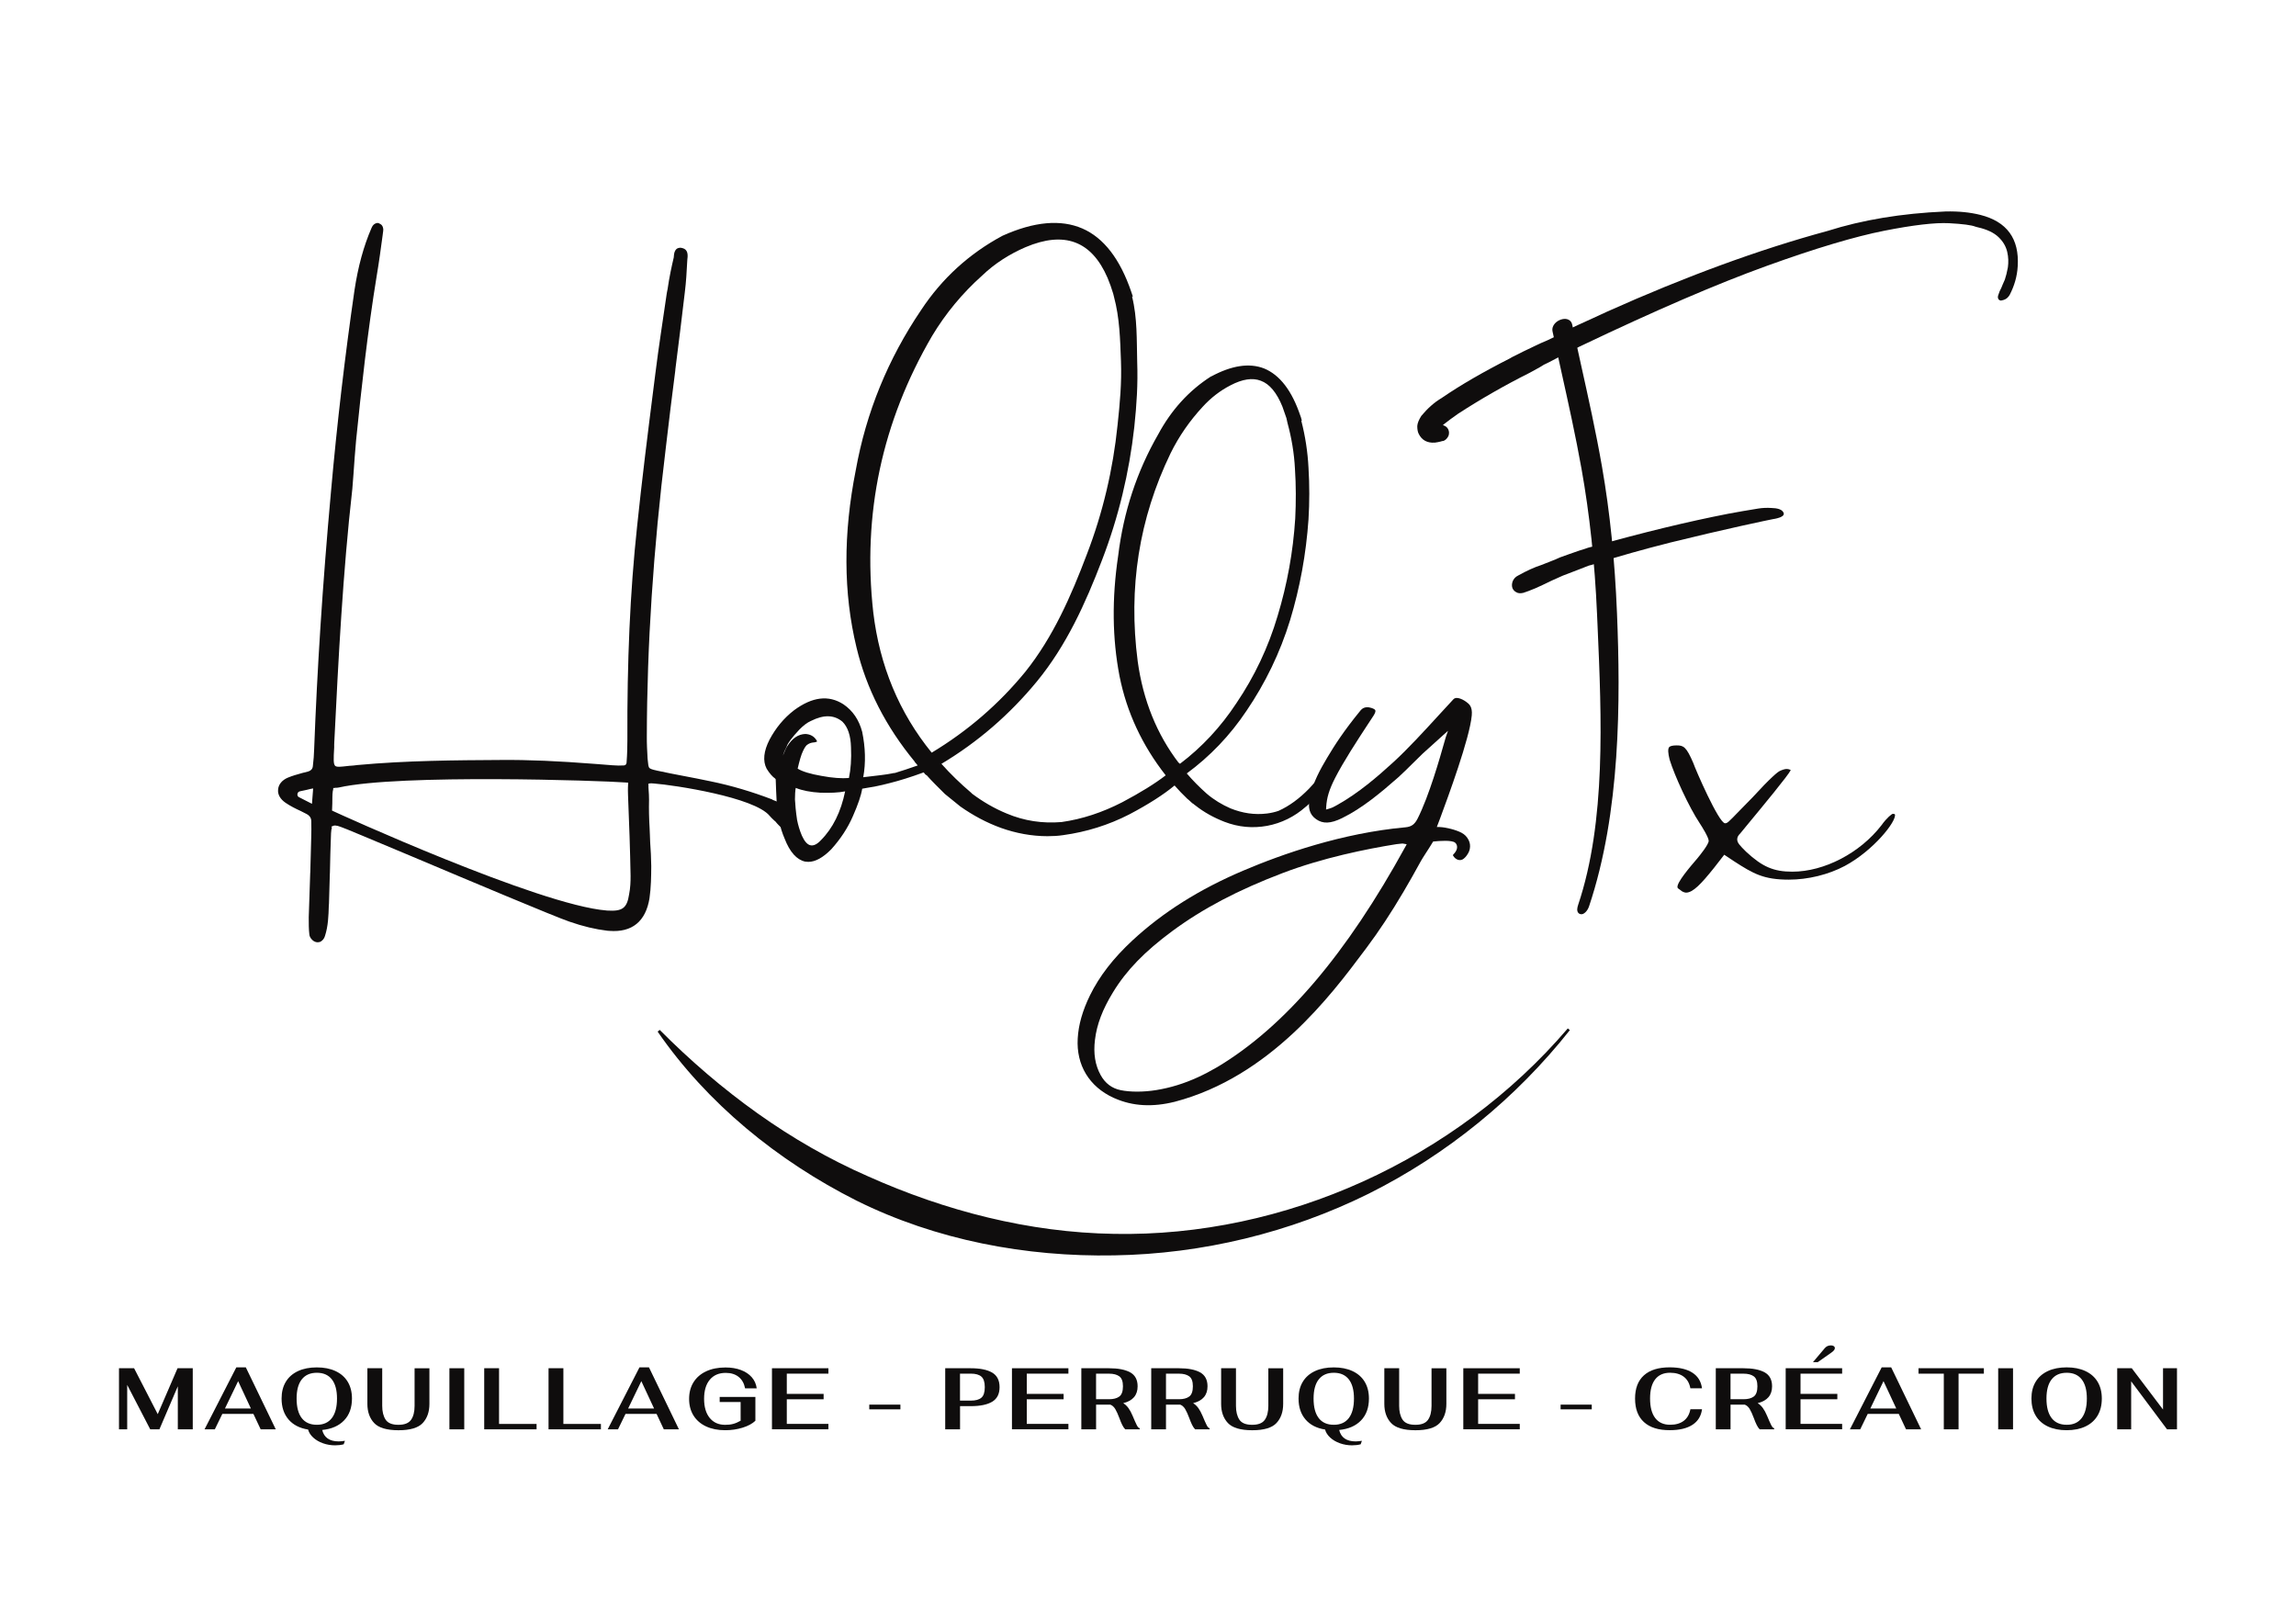 <?xml version="1.0" encoding="utf-8"?>
<!-- Generator: Adobe Illustrator 23.0.3, SVG Export Plug-In . SVG Version: 6.00 Build 0)  -->
<svg version="1.1" id="Calque_1" xmlns="http://www.w3.org/2000/svg" xmlns:xlink="http://www.w3.org/1999/xlink" x="0px" y="0px"
	 viewBox="0 0 841.89 595.28" style="enable-background:new 0 0 841.89 595.28;" xml:space="preserve">
<style type="text/css">
	.st0{fill:#FFFFFF;}
	.st1{fill:#0F0D0D;}
</style>
<g>
	<g>
		<g>
			<path class="st1" d="M287.08,303.52c-0.72-0.06-1.21-0.63-2.12-1.6c-0.25-0.29-0.49-0.58-0.74-0.87
				c-0.09-0.01-0.09-0.01-0.17-0.1c-0.16-0.19-0.93-0.79-1.84-1.85c-5.59-6.83-34.88-11.27-42.31-11.85
				c-1.07-0.08-1.43-0.11-1.62-0.04l-0.55,0.14l0.05,0.54c-0.03,0.45,0.01,0.99,0.05,1.63c0.1,1.09,0.16,2.53,0.16,3.7
				c-0.09,3.42,0,6.93,0.2,10.2c0.05,1.71,0.18,3.53,0.21,5.33c0.22,2.9,0.36,5.79,0.4,8.76c-0.02,3.78-0.07,7.84-0.65,11.84
				c-1.38,8.45-6.38,12.57-14.71,11.92c-0.27-0.02-0.54-0.04-0.8-0.06c-4.29-0.51-8.89-1.59-13.89-3.34
				c-5.44-1.86-35.88-14.68-58.11-24.06c-14.31-5.98-24.69-10.38-25.66-10.65c-0.87-0.34-1.49-0.48-2.03-0.52
				c-0.36-0.03-0.54,0.05-0.73,0.12l-0.74,0.31l0.24,0.38c-0.21,0.43-0.27,1.15-0.34,2.04c-0.2,4.85-0.31,9.8-0.41,14.56l-0.01,0.09
				l-0.01,0.09c-0.1,3.6-0.21,7.38-0.32,11.05l-0.06,0.72c-0.11,3.68-0.23,7.55-1.41,11.14c-0.26,0.98-0.94,1.73-1.69,2.13
				c-0.38,0.15-0.83,0.2-1.19,0.18s-0.62-0.14-0.88-0.25c-0.87-0.34-1.86-1.49-1.96-2.59c-0.22-1.82-0.24-3.89-0.23-6.32
				c0.15-5.39,0.4-10.86,0.54-16.16l0.03-0.36c0.13-4.14,0.19-8.28,0.33-12.41c0.08-2.24,0.08-4.49,0.03-6.21
				c0.01-1.26-0.56-2.11-1.77-2.75c-0.69-0.32-1.38-0.74-2.08-1.06c-1.92-0.87-3.82-1.83-5.62-3.05c-1.88-1.32-2.92-3.02-2.69-4.89
				c0.14-1.79,1.43-3.4,3.58-4.31c1.67-0.69,3.42-1.18,5.18-1.67c0.83-0.21,1.56-0.42,2.39-0.62c0.92-0.29,1.51-0.96,1.59-1.95
				c0.26-2.15,0.42-4.2,0.47-6.09c1.11-29.28,3.06-60.21,6.18-94.55c2.21-24.96,5.14-49.86,8.63-73.91
				c1.3-8.54,3.32-16.05,6.28-22.84c0.44-1.05,1.1-1.44,1.57-1.59c0.19-0.08,0.46-0.14,0.64-0.13c0.36,0.03,0.7,0.23,1.05,0.44
				c0.78,0.42,1.13,1.62,0.98,2.41l-0.23,1.79c-0.64,4.72-1.29,9.62-2.12,14.51c-3.42,20.81-5.72,42.17-7.59,60.48
				c-0.4,4.02-0.64,8.23-0.95,12.26c-0.15,1.88-0.29,3.76-0.43,5.55l-0.01,0.09c-3.48,30.8-5.08,61.85-6.65,93.61l0,1.17
				c-0.25,4.31-0.29,6.02,0.3,6.61l-0.01,0.09l0.17,0.1c0.17,0.1,0.43,0.21,0.79,0.24c0.98,0.08,2.71-0.15,4.62-0.36l0.09,0.01
				c0.72-0.03,1.63-0.14,2.54-0.26c17.96-1.66,36.25-1.77,52.48-1.86c10.28-0.1,21.32,0.4,34.66,1.44c1.97,0.15,3.94,0.31,6,0.47
				l0.36,0.03c1.62,0.13,2.97,0.14,4.23,0.06c0.54-0.05,0.93-0.38,0.98-1c0.26-3.41,0.29-6.01,0.3-8.44
				c-0.12-28.47,0.96-54.06,3.57-78.27c1.76-16.89,3.9-34.01,6-50.52l0.69-5.44c1.21-9.82,2.8-19.78,4.18-29.4l0.01-0.09l0.3-1.51
				c0.6-4.19,1.45-8.18,2.26-11.62c0.01-0.18,0.03-0.36,0.04-0.54l0.01-0.09c0.06-0.81,0.24-1.88,1.1-2.53
				c0.38-0.24,0.93-0.38,1.47-0.34c0.18,0.01,0.35,0.12,0.62,0.14c1.85,0.5,1.99,2.22,1.76,3.92l-0.01,0.09
				c-0.01,0.18-0.03,0.36-0.03,0.45l-0.02,0.27c-0.2,3.85-0.41,7.71-0.9,11.55c-1.09,9.37-2.27,18.83-3.44,28.02l-0.05,0.63
				c-1.12,8.65-2.34,18.46-3.44,28.02c-4.66,38-6.91,72.69-6.99,106.01c-0.03,2.7,0.12,5.41,0.27,8.04l0.05,0.54
				c0.14,1.63,0.26,2.54,0.58,3.01c0.42,0.39,1.12,0.63,3.07,1.05c3.19,0.7,6.38,1.31,9.58,1.92c3.19,0.61,6.39,1.22,9.67,1.92
				c7.89,1.6,15.45,3.9,22.63,6.63l0.34,0.21c2.1,0.79,4.28,1.68,6.13,3.36c1,0.98,1.45,2.18,1.36,3.35
				c-0.19,1.24-0.9,2.27-2.02,2.9C288.09,303.33,287.52,303.56,287.08,303.52z M114.81,289.05l-1,0.19c0,0-2.39,0.62-3.85,0.87
				c-0.46,0.14-0.85,0.48-0.88,0.93c-0.13,0.53,0.1,1,0.54,1.21l3.73,1.91l1.04,0.53l0.08-1.07l0.28-3.58L114.81,289.05z
				 M231.22,321.07c-0.17-9.38-0.5-19.04-0.94-29.62c-0.09-2.26,0.02-3.78,0.02-3.78l0.06-0.72l-0.72-0.06
				c-0.09-0.01-0.27-0.02-0.45-0.03c-8.32-0.65-82.53-3.17-104.9,1.84c-0.28,0.07-0.54,0.05-0.82,0.12
				c-0.18-0.01-0.27-0.02-0.36-0.03l-0.28,0.07l-0.63,0.04l-0.04,0.54c-0.01,0.18-0.03,0.36-0.12,0.44l-0.01,0.09
				c-0.21,1.52-0.15,3.14-0.18,4.58c-0.06,0.8-0.03,1.53-0.08,2.15l-0.03,0.45l0.43,0.22c0.6,0.32,75.41,34.5,100.3,36.44l0.27,0.02
				c5.47,0.34,7.18-0.88,7.94-5.96C231.14,325.57,231.23,323.24,231.22,321.07z"/>
			<path class="st1" d="M488.15,284.55c0.1,1.56-2.45,4.7-7.45,9.49c-0.68,0.59-1.27,1.28-1.95,1.77c-4.11,3.62-8.9,5.97-14.09,6.95
				c-5.39,0.98-10.57,0.49-15.67-1.47c-3.81-1.48-7.44-3.43-10.76-6.07c-0.1,0-0.29-0.2-0.49-0.4c-0.2-0.1-0.4-0.29-0.6-0.39
				l-1.27-1.17c-0.39-0.29-0.49-0.39-0.49-0.39c-1.66-1.56-3.23-3.23-4.7-4.9c-4.01,3.33-9.49,6.85-16.54,10.57
				c-7.63,3.92-15.76,6.46-24.28,7.63c-1.95,0.29-3.82,0.39-5.78,0.39c-5.78,0-11.55-1.08-17.03-3.03
				c-5.38-1.95-10.27-4.6-14.88-7.83l-5.68-4.6c-2.35-2.35-4.7-4.6-6.85-7.05c0,0.1,0,0.1,0,0.1v0.1c-0.1-0.1-0.2-0.29-0.39-0.39
				c-0.2-0.29-0.39-0.49-0.59-0.68c-4.8,1.76-8.91,3.03-12.43,3.91c-1.77,0.49-3.63,0.88-5.48,1.27c-1.95,0.3-3.43,0.6-4.6,0.79
				c-0.39,2.44-1.56,5.87-3.42,10.08c-1.87,4.31-4.51,8.33-7.94,12.14c-3.03,3.04-5.78,4.6-8.42,4.6c-0.39,0-0.78-0.1-1.17-0.1
				c-3.04-0.68-5.58-3.43-7.54-8.52c-1.67-3.91-2.55-8.12-2.84-12.53c-0.2-3.52-0.29-6.56-0.39-9.1l-0.2-0.29
				c-0.98-0.68-2.05-1.86-3.13-3.63c-1.48-2.83-1.08-6.46,1.08-10.66c2.25-4.21,5.19-7.84,9-10.77c6.66-4.9,12.63-5.68,18.11-2.15
				c3.43,2.35,5.68,5.68,6.85,10.08c1.17,5.68,1.37,11.26,0.39,16.64c5.09-0.59,8.52-0.98,10.38-1.37c0.49-0.1,0.88-0.2,1.27-0.2
				c2.54-0.78,5.29-1.67,8.32-2.75c-0.39-0.39-0.68-0.88-1.08-1.27c0,0,0-0.1-0.1-0.1c0.1,0,0.1,0,0.1,0
				c-10.57-12.82-17.72-26.72-21.34-41.8c-4.9-20.16-4.9-41.89-0.29-65.09c3.81-21.24,11.85-40.82,23.98-58.73
				c7.63-11.55,17.61-20.66,29.85-27.22c11.55-5.19,21.34-6.07,29.27-2.64c7.83,3.42,13.8,11.16,17.91,23.19l0.59,1.77h-0.29
				c1.95,7.73,1.68,16.03,1.88,23.87c0.29,8.42-0.18,15.51-1.06,23.93c-1.86,16.73-5.78,33.08-11.85,48.84
				c-6.07,15.86-13.06,31.29-23.83,44.41c-9.98,12.14-21.63,22.22-35.04,30.25c3.32,3.72,6.95,7.24,10.87,10.57l0.39,0.39
				c3.91,2.93,8.12,5.38,12.63,7.24c6.46,2.74,13.21,3.72,20.16,3.14c7.63-1.08,14.97-3.53,22.22-7.25
				c6.66-3.52,12.04-6.85,15.96-9.88c-8.61-10.97-14.29-23.1-16.94-36.42c-2.64-13.7-2.83-28.39-0.49-44.05
				c1.95-16.06,6.85-30.93,14.68-44.54c4.8-8.91,11.26-16.06,19.39-21.25h0.1c7.44-4.01,13.9-4.99,19.28-2.93
				c5.78,2.35,10.27,8.12,13.41,17.52v0.1c0.1,0,0.1,0.1,0.1,0.1l0.39,1.47h-0.2c1.47,5.68,2.35,11.45,2.64,17.23
				c0.39,6.36,0.39,12.63,0,18.99c-0.88,12.63-3.13,24.96-6.75,36.9c-3.71,12.04-9.1,23.1-15.95,33.18
				c-6.07,9.1-13.42,16.74-21.93,23.01c2.25,2.64,4.7,5.09,7.34,7.44c2.65,2.25,5.58,4.02,8.72,5.38c4.4,1.76,8.81,2.44,13.41,1.86
				c1.47-0.2,2.83-0.49,4.21-0.98c3.91-1.76,7.63-4.51,11.15-8.12c3.53-3.72,4.99-5.68,4.51-5.97c0.2-0.49,0.59-0.89,0.98-1.08
				c0.49-0.2,0.98-0.2,1.47,0c0.59,0.2,0.99,0.6,1.18,0.99C488.34,283.57,488.34,284.06,488.15,284.55z M312.04,273.98
				c-0.1-4.31-1.17-7.44-3.13-9.39c-3.04-2.55-6.85-2.65-11.55-0.29c-1.37,0.59-2.74,1.66-4.21,3.13c-2.74,2.94-4.3,4.99-4.69,6.26
				c-0.59,1.08-1.08,2.25-1.38,3.33c0.6-1.48,1.08-2.65,1.57-3.43c1.86-2.93,4.01-4.41,6.66-4.51c1.86,0.1,3.23,0.89,4.11,2.35
				l0.2,0.39l-0.39,0.2c-0.39,0.1-0.78,0.2-1.17,0.2c-0.68,0.1-1.27,0.29-1.86,0.68c-0.59,0.29-1.17,1.17-1.76,2.44
				c-0.68,1.38-1.28,3.53-1.96,6.46c1.77,1.08,4.7,1.96,8.72,2.65c4.11,0.78,7.44,0.98,10.08,0.78
				C311.95,282.1,312.24,278.29,312.04,273.98z M309.89,290.13c-2.44,0.49-5.48,0.59-9.1,0.49c-3.53-0.2-6.56-0.78-9.01-1.76
				c-0.2,1.08-0.29,2.44-0.29,4.2c0.1,1.86,0.29,4.31,0.78,7.54c0.39,1.96,0.98,3.92,1.77,5.78c0.98,2.16,2.05,3.33,3.23,3.53
				c1.08,0.2,2.35-0.39,3.72-1.86C305.39,303.64,308.33,297.67,309.89,290.13z M375.97,246.28c10.17-12.72,16.78-27.77,22.55-43.04
				c5.87-15.27,9.6-31.13,11.26-47.38c0.88-8.12,1.54-15.45,1.25-23.48c-0.29-8.13-0.5-15.9-2.55-23.53l-0.29-1.17
				c-0.59-1.96-1.27-3.92-2.06-5.78c-5.86-13.6-15.85-17.33-30.14-11.26c-5.87,2.54-11.26,5.97-15.86,10.38
				c-7.24,6.46-13.41,13.9-18.4,22.22c-18.31,31.42-25.55,65.2-21.53,101.21c2.35,19.67,9.49,36.81,21.43,51.49
				C354.82,268,366.28,258.12,375.97,246.28z M453.4,257.73c6.56-9.69,11.65-20.37,15.07-31.92c3.53-11.64,5.68-23.49,6.46-35.72
				c0.3-6.07,0.3-12.14-0.1-18.21c-0.29-5.78-1.27-11.45-2.74-16.84l-0.39-1.76c-0.49-1.37-0.98-2.75-1.47-4.21
				c-2.06-5.09-4.7-8.32-7.94-9.49c-3.03-1.17-6.75-0.59-11.05,1.66c-3.82,1.95-7.24,4.6-10.28,7.93
				c-4.7,5.09-8.61,10.67-11.75,17.03c-11.55,23.89-15.56,49.34-12.04,76.25c1.96,14.29,7.05,26.82,15.08,37.3l0.1-0.1l0.29,0.39
				C440.67,273.98,447.62,266.54,453.4,257.73z"/>
		</g>
		<path class="st1" d="M538.49,312.53c0.15-0.32,0.33-0.74,0.43-1.19c0.25-1.23,0.11-2.34-0.42-3.38c-0.59-1.19-1.45-2.06-2.63-2.68
			c-1.98-1.04-5.63-1.99-7.96-2.07l-0.17-0.02h-0.89l1.15-3.02c2.98-8.05,10.88-29.4,11.66-37.87c0.3-3.3-0.95-4.21-2.16-5.08
			c-1.57-1.11-3.61-1.85-4.52-0.91c-1.68,1.79-3.45,3.73-5.27,5.72c-5.37,5.86-11.45,12.51-16.77,17.37
			c-5.81,5.32-12.79,11.33-20.51,15.66l-0.28,0.15c-1.19,0.68-1.64,0.93-3.07,1.34l-0.85,0.24l0.05-0.89
			c0.21-3.48,1.08-6.34,3.21-10.56c3.11-6.11,8.09-13.71,12.09-19.83l2-3.04c0.62-0.96,0.86-1.65,0.73-2.03
			c-0.11-0.33-0.56-0.6-1.42-0.89c-0.96-0.32-2.76-0.63-3.97,0.86c-6.19,7.55-9.58,12.85-12.31,17.44
			c-2.51,4.22-5.06,8.8-6.27,14.24c-0.9,4.04-0.21,6.51,2.28,8.26c2.48,1.74,5.3,1.62,9.43-0.39c7.48-3.65,14.33-9.42,20.71-15.02
			c1.26-1.12,3.52-3.35,5.51-5.32c1.31-1.3,2.54-2.51,3.35-3.29c0.01-0.01,4.17-3.79,7.52-6.79l1.8-1.61l-0.79,2.28
			c-0.08,0.23-0.28,0.92-0.57,1.96c-1.52,5.37-5.55,19.63-9.8,27.98c-1.08,2.1-2.27,2.95-4.41,3.15
			c-23.27,2.11-45.19,9.8-59.49,15.88c-16.16,6.87-29.44,15.24-40.61,25.57c-7.04,6.53-12.14,13.12-15.6,20.15
			c-2.75,5.64-4.22,10.82-4.5,15.82c-0.57,9.77,4.22,17.68,13.17,21.77h0.01l0.39,0.17c6.61,2.9,13.83,3.31,22.04,1.26
			c34.9-9.17,57.28-39.06,69.29-55.11l0.92-1.22c4.58-6.11,9.06-12.88,13.67-20.71c2.03-3.44,4.11-7.11,6.35-11.21
			c0.36-0.66,1.03-1.69,1.79-2.88c0.8-1.23,1.72-2.65,2.53-4l0.16-0.27l0.31-0.03c1.95-0.2,6.57-0.56,7.74,0.44
			c0.75,0.64,0.94,1.66,0.51,2.71c-0.18,0.41-0.42,0.79-0.71,1.14c-0.08,0.1-0.17,0.2-0.27,0.29c-0.19,0.2-0.31,0.33-0.31,0.44
			c-0.01,0.04,0.01,0.13,0.15,0.33c0.42,0.66,0.99,1.13,1.61,1.35c0.77,0.27,1.56,0.15,2.19-0.38
			C537.42,314.23,538.02,313.45,538.49,312.53z M515.4,310.27c-21.69,39.55-44.21,65.99-68.84,80.82c-2.54,1.49-4.92,2.74-7.26,3.82
			c-5.1,2.34-10.12,3.89-15.33,4.73c-2.35,0.38-4.76,0.57-7.04,0.57c-2.18,0-4.23-0.18-5.96-0.53c-3.24-0.65-5.72-2.51-7.38-5.53
			c-2.02-3.64-2.71-7.88-2.09-12.94c0.67-5.61,2.77-11.15,6.62-17.43c4.89-8.02,11.58-14.93,21.69-22.4
			c11.24-8.29,24.08-15.05,40.42-21.27c14.71-5.62,30.84-8.88,41.77-10.62c0.46-0.07,0.94-0.12,1.51-0.17l0.77-0.07l1.53,0.25
			L515.4,310.27z"/>
		<path class="st1" d="M575.63,377.66c-19.71,24.92-45.04,45.61-73.79,59.98c-28.8,14.26-60.93,22.08-93.32,22.6
			c-32.31,0.61-65.28-5.57-94.45-20.07c-28.98-14.6-54.78-35.66-72.93-61.96l0.76-0.63c22.36,22.47,47.89,41.24,76.41,53.69
			c28.28,12.65,58.9,20.59,90.2,21.09c62.57,1.18,125.17-27.18,166.37-75.33L575.63,377.66z"/>
	</g>
	<path class="st1" d="M726.09,78.77c-3.62-0.9-7.86-1.37-12.77-1.24c-16.14,0.7-30.49,3.11-43.17,7.13
		c-25.17,6.82-52.1,16.71-80.88,29.6c-3.42,1.61-6.85,3.15-10.19,4.67c-1.33,0.61-2.64,1.22-3.94,1.83
		c-3.37,1.85-6.73,3.69-10.29,5.1c-0.28,0.13-0.56,0.31-0.91,0.43l-1.03,0.49c-2.86,1.36-5.72,2.72-8.48,4.15l-0.78,0.46
		c-9.72,4.94-18.1,9.77-24.89,14.43c-2.89,1.71-5.36,3.95-7.6,6.66c-0.89,1.41-1.4,2.59-1.48,3.71c0,1.1,0.14,2.1,0.5,2.81
		c1.11,2.3,3.06,3.46,5.93,3.28c0.75-0.11,1.5-0.22,2.15-0.41c0,0,0,0,0.08-0.01c0.24-0.12,0.49-0.16,0.74-0.19l0.25-0.04
		c0.65-0.27,1.17-0.77,1.51-1.33c0.42-0.57,0.5-1.18,0.47-1.94c-0.2-1.34-1-2.15-2.24-2.48c0.15-0.11,0.3-0.3,0.45-0.41
		c1.44-1.15,3.2-2.43,5.21-3.84c8.53-5.52,17.23-10.48,26.17-14.96l2.99-1.64c0.71-0.36,1.17-0.68,1.56-0.91
		c0.54-0.34,0.85-0.55,1.02-0.58c0.02,0.11,9.33-4.86,9.86-5.13c0.64-0.27,1.28-0.53,1.91-0.88c0.24-0.12,0.65-0.27,0.95-0.48
		c0.25-0.04,0.4-0.15,0.56-0.25c27.23-12.99,49.93-22.77,68-29.29c18.07-6.53,32.49-10.8,43.14-12.91
		c10.66-2.1,18.6-3.03,23.74-2.77c5.06,0.26,8.35,0.71,9.71,1.27c0.36,0.12,0.54,0.17,0.8,0.22c3.43,0.76,6,2,7.68,3.62
		c1.69,1.62,2.72,3.42,3.18,5.39c0.47,1.98,0.49,3.84,0.25,5.66c-0.32,1.83-0.7,3.25-1.11,4.5c-0.5,1.18-0.76,1.73-0.76,1.73
		c-0.12,0.36-0.3,0.81-0.56,1.37c-0.41,0.74-0.79,1.56-1.01,2.36c-0.32,0.73-0.31,1.32,0.01,1.78c0.22,0.31,0.57,0.42,0.83,0.47
		c0.25-0.04,0.59-0.09,0.99-0.23c0.08-0.01,0.08-0.01,0.08-0.01c0.97-0.32,1.65-0.93,2.19-1.86c1.72-3.32,2.73-6.78,2.94-10.48
		C740.48,87.51,735.89,81.22,726.09,78.77z"/>
	<path class="st1" d="M628.45,318.23l3.79-4.87l3.64,2.42c7.02,4.53,10.8,6.71,20.02,6.71c7.04,0,14.54-1.83,20.56-5.03
		c10.51-5.64,18.99-16.38,18.37-18.86c-0.06-0.22-0.62-0.24-0.86-0.24c-0.29,0.09-2.04,1.33-4.09,4.2
		c-7.86,10.18-20.99,17.01-32.68,17.01c-6.84,0-10.96-1.77-16.92-7.29c-2.33-2.32-3.29-3.28-3.29-4.58c0.01-0.93,0.56-1.6,1.1-2.13
		l1.83-2.23c7-8.47,15.64-18.91,16.71-21c-0.23-0.17-0.76-0.42-1.59-0.42c-0.62,0-1.71,0.37-2.42,0.73
		c-0.67,0.24-3.43,2.49-9.98,9.65c-1.81,1.82-3.47,3.53-4.87,4.98c-4.07,4.22-4.4,4.54-5.23,4.54c-2.27,0-10.88-19.77-11.66-22.12
		c-2.55-5.93-3.57-6.43-6.07-6.43c-1.5,0-2.44,0.23-2.79,0.68c-0.48,0.62-0.42,2.11,0.2,4.56c1.79,5.8,7.02,17.29,11.07,23.37
		c0.84,1.27,3.25,5.17,3.25,6.38c0,1.32-3.22,5.3-4.21,6.49c-2.64,3.08-7.54,8.79-7.24,10.55c0.02,0.1,0.06,0.38,0.81,0.81
		l0.23,0.18c0.62,0.61,1.57,0.96,2.12,0.96C620.76,327.24,623.77,324.07,628.45,318.23z"/>
	<g>
		<path class="st1" d="M570.38,121.29c3.6,16.77,7.6,33.41,10.63,50.39c3.13,17.51,4.91,35.31,5.69,53.24
			c1.53,35.19,3.83,75.04-6.99,107.21c-1.06,3.14,1.18,2.01,1.92-0.22c10.89-32.41,11.64-71.7,10.18-107.19
			c-0.74-17.96-2.41-35.82-5.47-53.38c-3.06-17.58-7.22-34.79-10.94-52.13C574.86,116.61,569.81,118.65,570.38,121.29L570.38,121.29
			z"/>
		<path class="st1" d="M579.83,335.17c-0.42,0-0.81-0.17-1.09-0.48c-0.68-0.78-0.37-2.03-0.08-2.91
			c10.29-30.61,8.61-68.72,7.13-102.33l-0.2-4.47c-0.81-18.69-2.72-36.55-5.68-53.09c-2.15-12.03-4.83-24.1-7.42-35.77
			c-1.08-4.86-2.16-9.71-3.2-14.58c-0.48-2.22,1.5-4.08,3.61-4.53c1.81-0.39,3.26,0.41,3.59,1.98c1.05,4.87,2.12,9.72,3.2,14.58
			c2.72,12.25,5.54,24.93,7.74,37.59c2.89,16.59,4.68,34.1,5.48,53.53c1.32,31.99,1.34,73.13-10.24,107.59
			c-0.5,1.49-1.55,2.67-2.55,2.88C580.04,335.16,579.93,335.17,579.83,335.17z M573.8,119.11c-0.12,0-0.26,0.02-0.43,0.05
			c-1.02,0.22-2.08,1.1-1.91,1.9l0,0c1.04,4.86,2.12,9.71,3.2,14.56c2.6,11.7,5.28,23.79,7.44,35.86
			c2.97,16.64,4.89,34.6,5.71,53.38l0.2,4.47c1.17,26.51,2.46,55.78-2.06,82.13c6.05-29.25,5.82-60.96,4.76-86.71
			c-0.8-19.33-2.58-36.75-5.45-53.24c-2.2-12.62-5.01-25.26-7.72-37.49c-1.08-4.86-2.16-9.72-3.21-14.6
			C574.28,119.22,574.11,119.11,573.8,119.11z"/>
	</g>
	<path class="st1" d="M652.38,186.65c-0.89-0.29-1.84-0.4-2.87-0.42c-1.63-0.1-3.24-0.03-4.73,0.2c-3.98,0.68-7.64,1.23-10.94,1.89
		c-15.04,2.93-31.46,6.91-49.41,11.97c-0.87,0.23-1.59,0.32-2.06,0.5c-1.09,0.43-2.47,0.78-3.21,1.04
		c-2.14,0.76-5.06,1.74-7.11,2.51c-0.41,0.16-0.8,0.34-1.2,0.53c-0.62,0.3-0.56,0.27-1.45,0.6l-1.17,0.47
		c-1.21,0.44-2.13,0.82-3.17,1.24c-2.44,0.79-5.22,2.05-8.37,3.8c-1.03,0.49-1.68,1.27-2.05,2.18c-0.29,0.89-0.34,1.67-0.05,2.48
		c0.27,0.64,0.77,1.16,1.41,1.49c0.66,0.41,1.51,0.45,2.58,0.21c1.06-0.33,2.51-0.88,4.43-1.68c1.88-0.84,3.67-1.67,5.46-2.56
		c0.23-0.11,0.47-0.23,0.7-0.33c1.08-0.46,1.99-0.86,2.75-1.23c0.39-0.19,0.79-0.37,1.19-0.53c2.3-0.89,9.28-3.53,9.41-3.63
		c0.17-0.02,0.4-0.15,0.74-0.19c0.49-0.16,1.22-0.35,2.2-0.67c8.03-2.56,17.01-5.09,26.93-7.6c9.93-2.42,18.63-4.48,25.97-6.09
		c7.41-1.62,11.28-2.45,11.78-2.52c0.42-0.06,1-0.15,1.57-0.32c0.65-0.18,1.22-0.35,1.69-0.68c0.47-0.24,0.67-0.61,0.69-1.05
		C653.88,187.53,653.38,187.01,652.38,186.65z"/>
</g>
<g>
	<path class="st1" d="M70.68,501.62v22.4H65.2v-15.78l-6.75,15.78h-3.36l-8.45-16.29v16.29h-3.01v-22.4h5.54l8.67,16.83l7.26-16.83
		H70.68z"/>
	<path class="st1" d="M92.92,518.36H81.52l-2.75,5.66H75l11.65-22.72h3.49l10.98,22.72h-5.54L92.92,518.36z M91.99,516.37
		l-4.67-10.02l-4.83,10.02H91.99z"/>
	<path class="st1" d="M120.16,527.38c1.01,0.7,2.35,1.06,4.02,1.06c0.64,0,1.41-0.08,2.3-0.22l-0.45,1.28
		c-0.96,0.26-2.02,0.38-3.17,0.38c-1.54,0-3.01-0.25-4.42-0.75c-1.41-0.5-2.6-1.19-3.57-2.08c-0.97-0.89-1.61-1.87-1.9-2.96
		c-3.09-0.49-5.49-1.72-7.18-3.7s-2.54-4.53-2.54-7.66c0-2.39,0.52-4.44,1.55-6.14c1.03-1.71,2.52-3.01,4.46-3.92
		c1.94-0.91,4.24-1.36,6.91-1.36c2.65,0,4.94,0.45,6.88,1.36c1.94,0.91,3.43,2.21,4.46,3.92c1.03,1.71,1.55,3.76,1.55,6.14
		c0,3.33-0.96,6-2.88,8c-1.92,2.01-4.6,3.18-8.03,3.52C118.48,525.63,119.15,526.68,120.16,527.38z M110.64,519.89
		c1.26,1.64,3.1,2.46,5.54,2.46c2.41,0,4.25-0.82,5.5-2.46c1.26-1.64,1.89-4.03,1.89-7.17c0-3.07-0.63-5.41-1.89-7.02
		c-1.26-1.61-3.09-2.42-5.5-2.42s-4.25,0.81-5.52,2.42c-1.27,1.61-1.9,3.95-1.9,7.02C108.76,515.86,109.38,518.25,110.64,519.89z"/>
	<path class="st1" d="M137.19,521.7c-1.65-1.76-2.48-4.1-2.48-7.02v-13.06h5.44v13.79c0,2.11,0.42,3.8,1.25,5.06s2.4,1.89,4.7,1.89
		c2.22,0,3.76-0.61,4.62-1.82c0.86-1.22,1.3-2.92,1.3-5.12v-13.79h5.44v13.06c0,2.92-0.82,5.26-2.46,7.02
		c-1.64,1.76-4.61,2.64-8.9,2.64C141.81,524.34,138.84,523.46,137.19,521.7z"/>
	<path class="st1" d="M164.79,501.62h5.44v22.4h-5.44V501.62z"/>
	<path class="st1" d="M177.55,501.62h5.44v20.42h13.76v1.98h-19.2V501.62z"/>
	<path class="st1" d="M201.14,501.62h5.44v20.42h13.76v1.98h-19.2V501.62z"/>
	<path class="st1" d="M240.75,518.36h-11.39l-2.75,5.66h-3.78l11.65-22.72h3.49l10.98,22.72h-5.54L240.75,518.36z M239.83,516.37
		l-4.67-10.02l-4.83,10.02H239.83z"/>
	<path class="st1" d="M258.91,522.95c-2-0.93-3.53-2.26-4.61-3.98c-1.08-1.73-1.62-3.77-1.62-6.11s0.54-4.38,1.62-6.11
		c1.08-1.73,2.62-3.06,4.62-4c2.01-0.94,4.37-1.41,7.1-1.41c2.13,0,4.02,0.31,5.66,0.93c1.64,0.62,2.97,1.5,3.97,2.64
		c1,1.14,1.61,2.5,1.82,4.08h-4.26c-0.36-1.83-1.16-3.24-2.38-4.21c-1.23-0.97-2.8-1.46-4.72-1.46c-2.5,0-4.44,0.83-5.84,2.5
		c-1.4,1.66-2.1,4-2.1,7.01c0,2.99,0.69,5.32,2.06,7.01c1.38,1.69,3.28,2.53,5.71,2.53c1.07,0,2.03-0.11,2.88-0.34
		c0.85-0.22,1.77-0.61,2.75-1.17V514h-7.68v-1.86h13.09v8.74c-1.13,1.07-2.69,1.91-4.69,2.53c-1.99,0.62-4.12,0.93-6.38,0.93
		C263.25,524.34,260.91,523.88,258.91,522.95z"/>
	<path class="st1" d="M283.06,501.62h20.7v1.98H288.5v7.42H302v1.98h-13.5v9.02h15.26v1.98h-20.7V501.62z"/>
	<path class="st1" d="M318.74,514.96h11.42v1.73h-11.42V514.96z"/>
	<path class="st1" d="M346.58,501.62h9.41c3.37,0,5.97,0.53,7.79,1.58c1.82,1.06,2.74,2.84,2.74,5.36c0,2.47-0.9,4.25-2.7,5.33
		s-4.41,1.62-7.82,1.62h-3.97v8.51h-5.44V501.62z M356.02,513.49c1.71,0,2.98-0.35,3.82-1.06c0.84-0.7,1.26-1.99,1.26-3.87
		c0-1.86-0.42-3.15-1.25-3.87c-0.83-0.72-2.11-1.09-3.84-1.09h-4v9.89H356.02z"/>
	<path class="st1" d="M371.06,501.62h20.7v1.98H376.5v7.42H390v1.98h-13.5v9.02h15.26v1.98h-20.7V501.62z"/>
	<path class="st1" d="M416.8,522.42c0.39,0.79,0.76,1.17,1.1,1.15v0.45h-5.31c-0.41-0.43-0.77-0.97-1.1-1.63
		c-0.33-0.66-0.68-1.49-1.04-2.5c-0.53-1.41-1.03-2.51-1.5-3.3s-1.08-1.33-1.82-1.63h-0.48h-4.74v9.06h-5.41v-22.4h10.14
		c3.35,0,5.94,0.5,7.76,1.5c1.82,1,2.74,2.71,2.74,5.12c0,3.26-1.76,5.32-5.28,6.18c0.73,0.45,1.36,1.04,1.9,1.78
		c0.54,0.74,1.06,1.69,1.55,2.86C415.91,520.51,416.41,521.63,416.8,522.42z M401.9,512.98h4.77c1.62,0,2.87-0.33,3.76-0.99
		c0.88-0.66,1.33-1.91,1.33-3.74c0-1.79-0.44-3.01-1.33-3.66c-0.89-0.65-2.14-0.98-3.76-0.98h-4.77V512.98z"/>
	<path class="st1" d="M442.43,522.42c0.39,0.79,0.76,1.17,1.1,1.15v0.45h-5.31c-0.41-0.43-0.77-0.97-1.1-1.63
		c-0.33-0.66-0.68-1.49-1.04-2.5c-0.53-1.41-1.03-2.51-1.5-3.3s-1.08-1.33-1.82-1.63h-0.48h-4.74v9.06h-5.41v-22.4h10.14
		c3.35,0,5.94,0.5,7.76,1.5c1.82,1,2.74,2.71,2.74,5.12c0,3.26-1.76,5.32-5.28,6.18c0.73,0.45,1.36,1.04,1.9,1.78
		c0.54,0.74,1.06,1.69,1.55,2.86C441.54,520.51,442.04,521.63,442.43,522.42z M427.54,512.98h4.77c1.62,0,2.87-0.33,3.76-0.99
		c0.88-0.66,1.33-1.91,1.33-3.74c0-1.79-0.44-3.01-1.33-3.66c-0.89-0.65-2.14-0.98-3.76-0.98h-4.77V512.98z"/>
	<path class="st1" d="M450.24,521.7c-1.65-1.76-2.48-4.1-2.48-7.02v-13.06h5.44v13.79c0,2.11,0.42,3.8,1.25,5.06s2.4,1.89,4.7,1.89
		c2.22,0,3.76-0.61,4.62-1.82c0.86-1.22,1.3-2.92,1.3-5.12v-13.79h5.44v13.06c0,2.92-0.82,5.26-2.46,7.02
		c-1.64,1.76-4.61,2.64-8.9,2.64C454.86,524.34,451.89,523.46,450.24,521.7z"/>
	<path class="st1" d="M493.06,527.38c1.01,0.7,2.35,1.06,4.02,1.06c0.64,0,1.41-0.08,2.3-0.22l-0.45,1.28
		c-0.96,0.26-2.02,0.38-3.17,0.38c-1.54,0-3.01-0.25-4.42-0.75c-1.41-0.5-2.6-1.19-3.57-2.08c-0.97-0.89-1.61-1.87-1.9-2.96
		c-3.09-0.49-5.49-1.72-7.18-3.7s-2.54-4.53-2.54-7.66c0-2.39,0.52-4.44,1.55-6.14c1.03-1.71,2.52-3.01,4.46-3.92
		c1.94-0.91,4.24-1.36,6.91-1.36c2.65,0,4.94,0.45,6.88,1.36c1.94,0.91,3.43,2.21,4.46,3.92c1.03,1.71,1.55,3.76,1.55,6.14
		c0,3.33-0.96,6-2.88,8c-1.92,2.01-4.6,3.18-8.03,3.52C491.38,525.63,492.04,526.68,493.06,527.38z M483.54,519.89
		c1.26,1.64,3.1,2.46,5.54,2.46c2.41,0,4.25-0.82,5.5-2.46c1.26-1.64,1.89-4.03,1.89-7.17c0-3.07-0.63-5.41-1.89-7.02
		c-1.26-1.61-3.09-2.42-5.5-2.42s-4.25,0.81-5.52,2.42c-1.27,1.61-1.9,3.95-1.9,7.02C481.65,515.86,482.28,518.25,483.54,519.89z"/>
	<path class="st1" d="M510.08,521.7c-1.65-1.76-2.48-4.1-2.48-7.02v-13.06h5.44v13.79c0,2.11,0.42,3.8,1.25,5.06s2.4,1.89,4.7,1.89
		c2.22,0,3.76-0.61,4.62-1.82c0.86-1.22,1.3-2.92,1.3-5.12v-13.79h5.44v13.06c0,2.92-0.82,5.26-2.46,7.02
		c-1.64,1.76-4.61,2.64-8.9,2.64C514.7,524.34,511.73,523.46,510.08,521.7z"/>
	<path class="st1" d="M536.56,501.62h20.7v1.98H542v7.42h13.5v1.98H542v9.02h15.26v1.98h-20.7V501.62z"/>
	<path class="st1" d="M572.24,514.96h11.42v1.73h-11.42V514.96z"/>
	<path class="st1" d="M602.8,521.36c-2.18-1.98-3.26-4.86-3.26-8.64c0-3.71,1.08-6.54,3.25-8.5c2.17-1.95,5.31-2.93,9.42-2.93
		c3.56,0,6.35,0.66,8.37,1.97c2.02,1.31,3.18,3.22,3.5,5.71h-4.26c-0.34-1.86-1.15-3.27-2.43-4.24c-1.28-0.97-2.96-1.46-5.02-1.46
		c-2.39,0-4.21,0.81-5.46,2.42c-1.25,1.61-1.87,3.95-1.87,7.02c0,3.14,0.63,5.53,1.89,7.17c1.26,1.64,3.08,2.46,5.47,2.46
		c2.07,0,3.74-0.49,5.01-1.46c1.27-0.97,2.07-2.38,2.42-4.24h4.26c-0.32,2.5-1.49,4.4-3.5,5.71c-2.02,1.31-4.78,1.97-8.3,1.97
		C608.13,524.34,604.98,523.35,602.8,521.36z"/>
	<path class="st1" d="M649.44,522.42c0.39,0.79,0.76,1.17,1.1,1.15v0.45h-5.31c-0.41-0.43-0.77-0.97-1.1-1.63
		c-0.33-0.66-0.68-1.49-1.04-2.5c-0.53-1.41-1.03-2.51-1.5-3.3s-1.08-1.33-1.82-1.63h-0.48h-4.74v9.06h-5.41v-22.4h10.14
		c3.35,0,5.94,0.5,7.76,1.5c1.82,1,2.74,2.71,2.74,5.12c0,3.26-1.76,5.32-5.28,6.18c0.73,0.45,1.36,1.04,1.9,1.78
		c0.54,0.74,1.06,1.69,1.55,2.86C648.55,520.51,649.04,521.63,649.44,522.42z M634.54,512.98h4.77c1.62,0,2.87-0.33,3.76-0.99
		c0.88-0.66,1.33-1.91,1.33-3.74c0-1.79-0.44-3.01-1.33-3.66c-0.89-0.65-2.14-0.98-3.76-0.98h-4.77V512.98z"/>
	<path class="st1" d="M654.77,501.62h20.7v1.98h-15.26v7.42h13.5v1.98h-13.5v9.02h15.26v1.98h-20.7V501.62z M669.1,494.26
		c0.32-0.36,0.66-0.62,1.02-0.78c0.36-0.16,0.79-0.24,1.28-0.24c0.43,0,0.77,0.1,1.02,0.29c0.26,0.19,0.38,0.44,0.38,0.74
		c0,0.49-0.45,1.04-1.34,1.66l-4.93,3.46h-1.76L669.1,494.26z"/>
	<path class="st1" d="M696.24,518.36h-11.39l-2.75,5.66h-3.78l11.65-22.72h3.49l10.98,22.72h-5.54L696.24,518.36z M695.31,516.37
		l-4.67-10.02l-4.83,10.02H695.31z"/>
	<path class="st1" d="M712.75,503.6h-9.28v-1.98h23.97v1.98h-9.28v20.42h-5.41V503.6z"/>
	<path class="st1" d="M732.69,501.62h5.44v22.4h-5.44V501.62z"/>
	<path class="st1" d="M750.89,522.96c-1.94-0.92-3.43-2.25-4.46-3.98c-1.03-1.74-1.55-3.82-1.55-6.26c0-2.39,0.52-4.44,1.55-6.14
		c1.03-1.71,2.52-3.01,4.46-3.92c1.94-0.91,4.24-1.36,6.91-1.36c2.65,0,4.94,0.45,6.88,1.36c1.94,0.91,3.43,2.21,4.46,3.92
		c1.03,1.71,1.55,3.76,1.55,6.14c0,2.43-0.52,4.52-1.55,6.26c-1.04,1.74-2.52,3.07-4.45,3.98s-4.23,1.38-6.9,1.38
		C755.14,524.34,752.84,523.88,750.89,522.96z M763.31,519.89c1.26-1.64,1.89-4.03,1.89-7.17c0-3.07-0.63-5.41-1.89-7.02
		c-1.26-1.61-3.09-2.42-5.5-2.42s-4.25,0.81-5.52,2.42c-1.27,1.61-1.9,3.95-1.9,7.02c0,3.14,0.63,5.53,1.89,7.17
		c1.26,1.64,3.1,2.46,5.54,2.46C760.22,522.36,762.05,521.53,763.31,519.89z"/>
	<path class="st1" d="M776.33,501.62h5.34l11.46,15.14v-15.14h5.12v22.4h-3.65l-13.15-17.6v17.6h-5.12V501.62z"/>
</g>
</svg>
